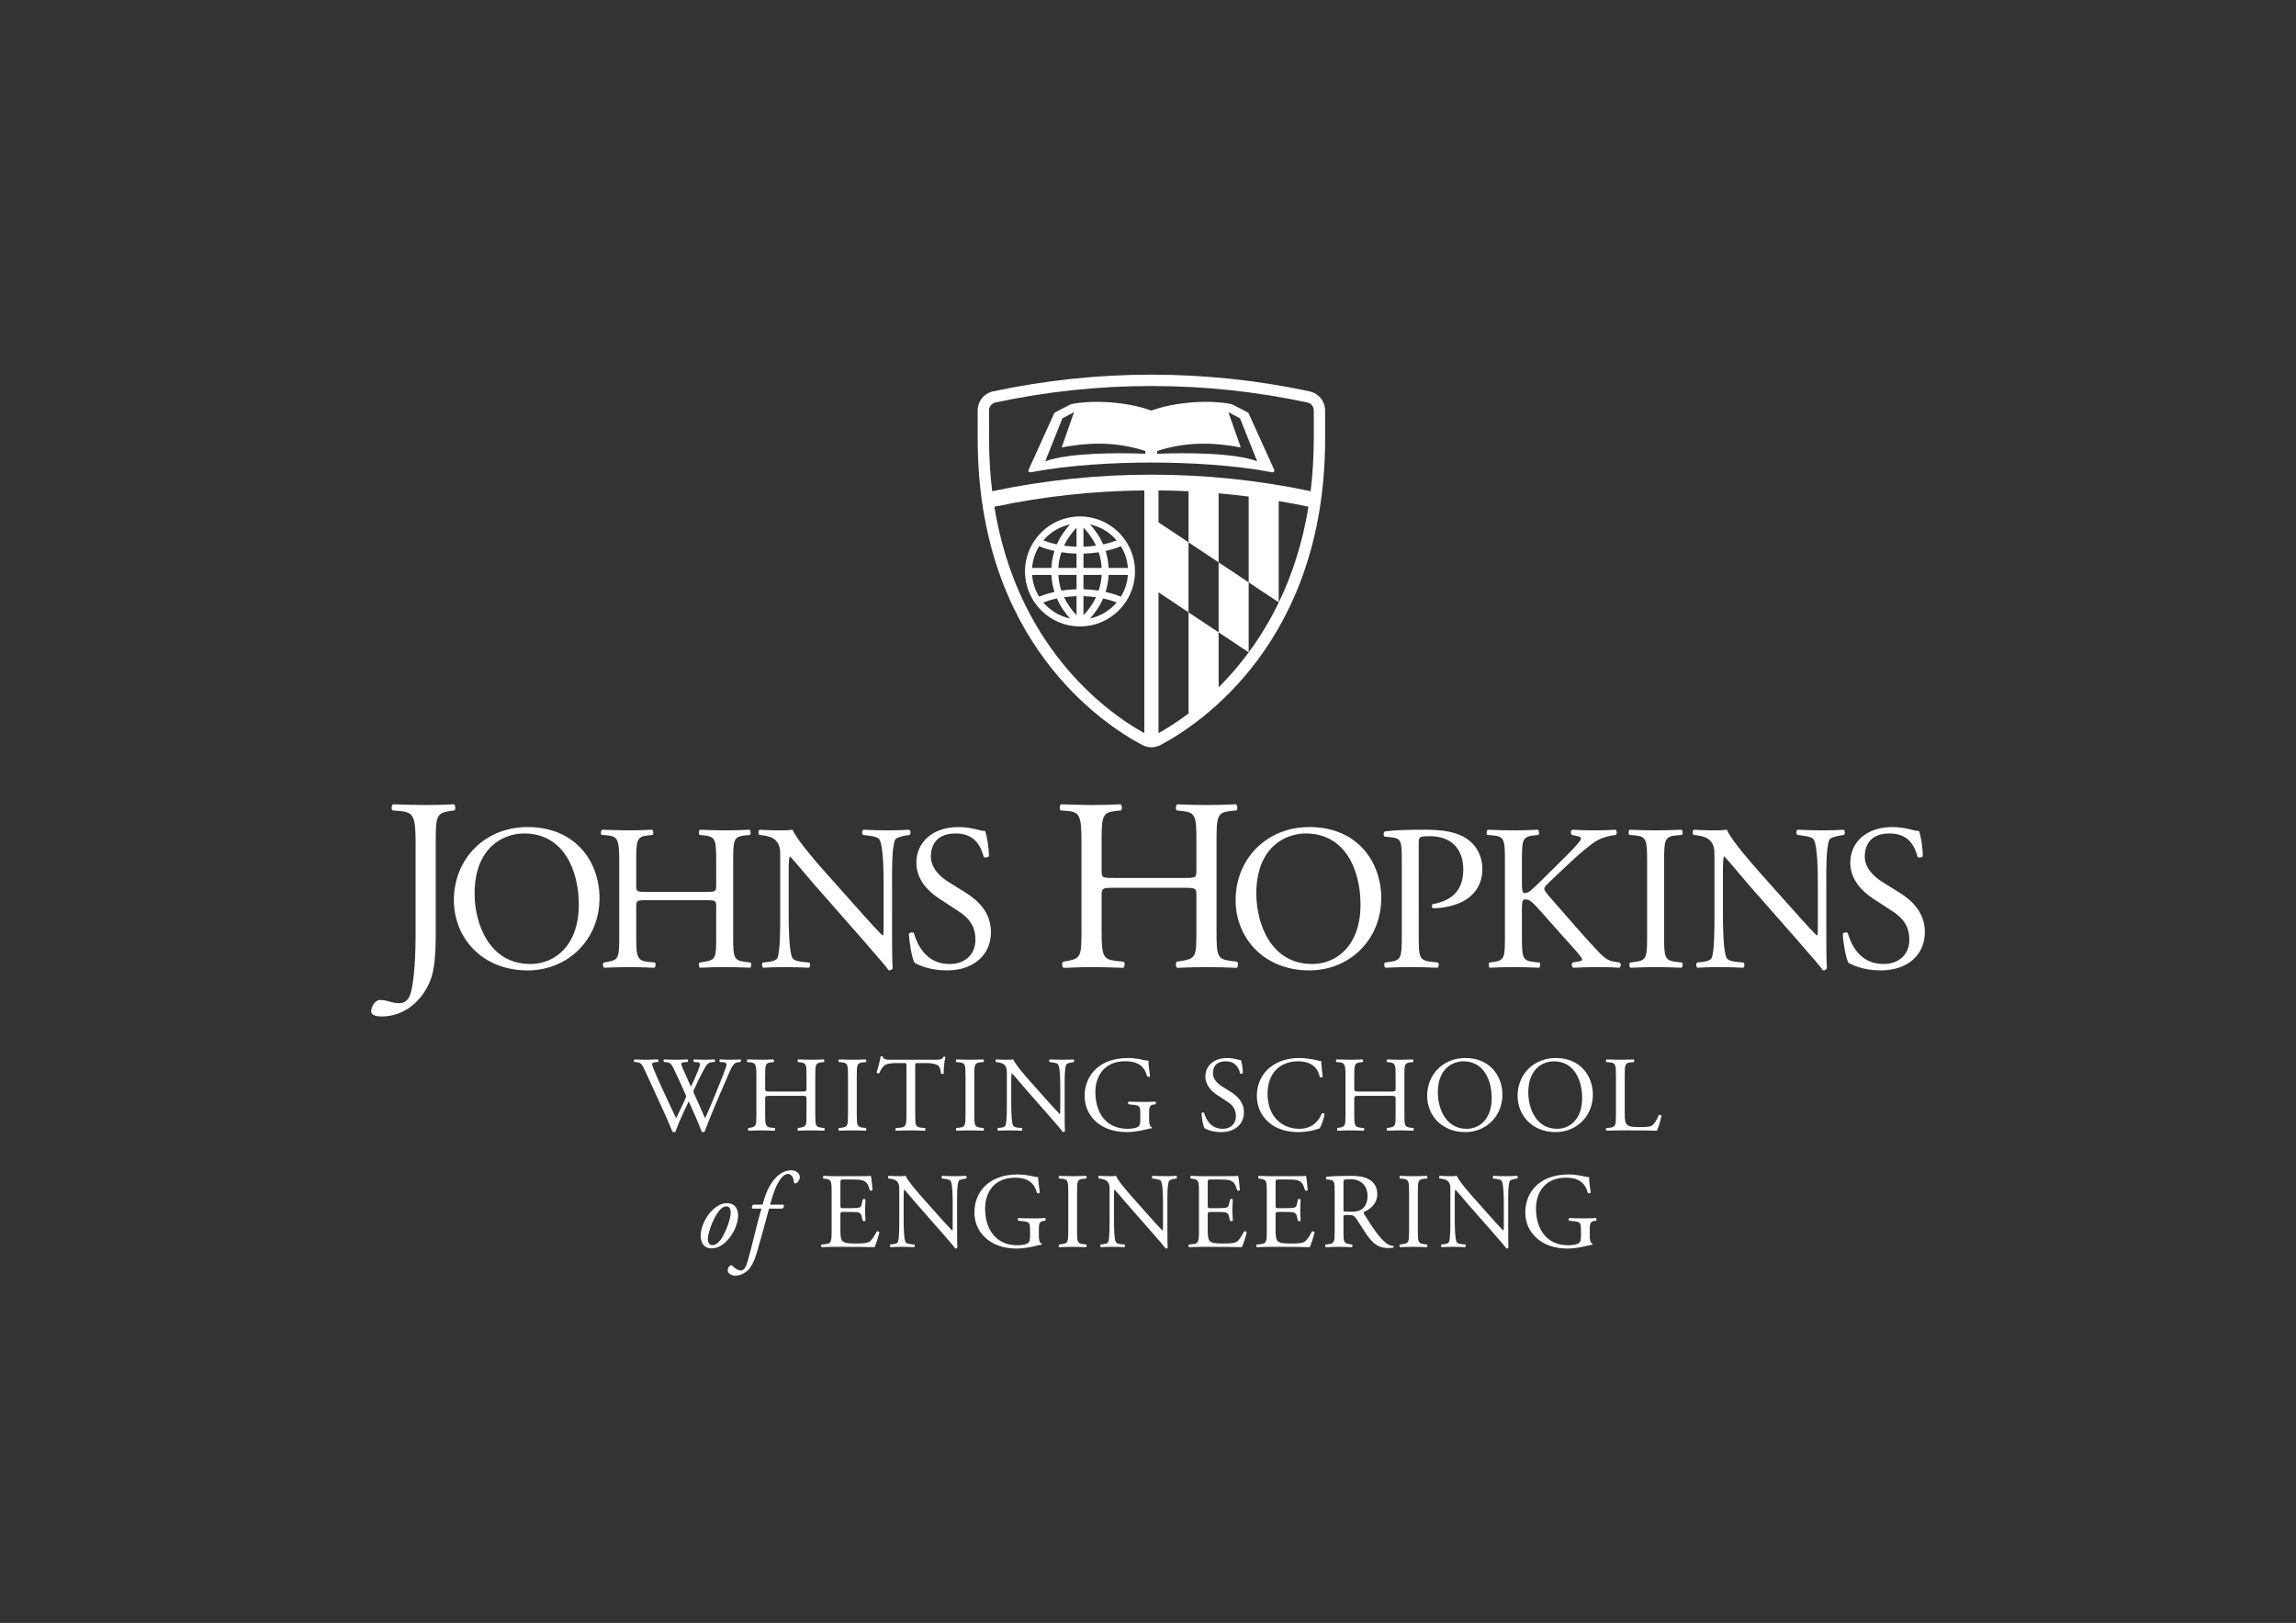 <?xml version="1.0" encoding="iso-8859-1"?>
<!-- Generator: Adobe Illustrator 25.4.1, SVG Export Plug-In . SVG Version: 6.00 Build 0)  -->
<svg version="1.1" id="Layer_1" xmlns="http://www.w3.org/2000/svg" xmlns:xlink="http://www.w3.org/1999/xlink" x="0px" y="0px"
	 viewBox="0 0 266 188" style="enable-background:new 0 0 266 188;" xml:space="preserve">
<rect x="0" y="0" width="266" height="188" fill="#333333" stroke="none"/>
<g>
	<defs>
		<rect id="SVGID_1_" x="113.266" y="43.399" width="40.255" height="43.376"/>
	</defs>
	<clipPath id="SVGID_00000108990104488894712990000011119718520901182138_">
		<use xlink:href="#SVGID_1_"  style="overflow:visible;"/>
	</clipPath>
	<path style="clip-path:url(#SVGID_00000108990104488894712990000011119718520901182138_);fill:#FFFFFF;" d="M144.637,47.828
		c-0.032-0.061-1.955-1.013-1.955-1.013c-2.445-0.513-6.474-0.288-9.283,0.745h-0.01c-2.811-1.033-6.836-1.258-9.282-0.745
		c0,0-1.924,0.952-1.953,1.013l-2.98,6.576c-0.097,0.183,0.056,0.339,0.225,0.305c4.53-0.86,9.732-1.125,13.993-1.125h0.004
		c4.26,0,9.463,0.265,13.992,1.125c0.171,0.034,0.322-0.122,0.226-0.305L144.637,47.828z M132.69,52.563
		c-3.229-0.128-8.801-0.128-11.595,0.872l1.986-4.97l1.353-0.724l-1.437,4.094c2.911-0.55,6.131-0.755,9.701,0.413L132.69,52.563z
		 M134.052,52.563v-0.315c3.568-1.168,6.79-0.963,9.7-0.413l-1.444-4.094l1.355,0.724l1.986,4.97
		C142.998,52.435,137.425,52.435,134.052,52.563"/>
	<path style="clip-path:url(#SVGID_00000108990104488894712990000011119718520901182138_);fill:#FFFFFF;" d="M151.865,45.37
		l-0.02-0.008l-0.127-0.029c-5.998-1.283-12.163-1.933-18.324-1.933c-6.164,0-12.337,0.652-18.346,1.937l-0.059,0.012l-0.056,0.018
		c-0.961,0.237-1.667,1.139-1.667,2.182l0.002,3.265c0,23.548,14.571,33.101,19.037,35.468c0.357,0.19,0.728,0.287,1.096,0.287
		c0.37,0,0.737-0.097,1.091-0.29c4.454-2.361,19.029-11.917,19.029-35.465v-3.265C153.521,46.531,152.835,45.637,151.865,45.37
		 M132.573,84.927c-4.924-2.717-14.813-10.424-17.37-26.224l0.12-0.025c5.63-1.189,11.43-1.813,17.25-1.868V84.927z M148.151,69.783
		c-0.003,0.004-0.006,0.012-0.009,0.017c-1.046,2.167-2.229,4.088-3.475,5.773c-0.003,0.003-0.003,0.004-0.004,0.004
		c-1.134,1.533-2.311,2.882-3.482,4.045v-6.37l-3.484-2.318v11.715c-1.295,0.977-2.488,1.731-3.481,2.278V68.615l3.481,2.319v-8.107
		l3.484,2.316v-7.994c1.164,0.103,2.326,0.223,3.482,0.372v9.94l3.479,2.316v-11.73c1.114,0.19,2.223,0.393,3.326,0.626l0.119,0.026
		C150.897,62.965,149.671,66.636,148.151,69.783 M134.216,60.507V56.81c1.162,0.01,2.323,0.04,3.481,0.097v5.919L134.216,60.507z
		 M152.204,50.814c0,2.145-0.13,4.169-0.363,6.084c-12.082-2.552-24.793-2.552-36.892,0.006c-0.234-1.918-0.364-3.944-0.364-6.09
		l-0.002-3.266c0-0.443,0.305-0.814,0.718-0.917l0.022-0.007c5.828-1.247,11.873-1.908,18.071-1.908
		c6.191,0,12.228,0.66,18.046,1.903l0.014,0.005c0.431,0.088,0.752,0.469,0.752,0.924L152.204,50.814z"/>
	<polygon style="clip-path:url(#SVGID_00000108990104488894712990000011119718520901182138_);fill:#FFFFFF;" points="144.663,67.46 
		141.181,65.143 141.181,73.251 144.663,75.568 	"/>
	<path style="clip-path:url(#SVGID_00000108990104488894712990000011119718520901182138_);fill:#FFFFFF;" d="M125.123,72.569
		c3.514,0,6.374-2.859,6.374-6.373c0-3.515-2.86-6.374-6.374-6.374s-6.373,2.859-6.373,6.374
		C118.75,69.71,121.609,72.569,125.123,72.569 M126.284,71.642c0.491-0.531,1.077-1.307,1.52-2.315
		c0.614,0.132,1.14,0.296,1.571,0.459C128.59,70.714,127.511,71.381,126.284,71.642 M129.856,69.115
		c-0.471-0.191-1.061-0.39-1.769-0.549c0.188-0.593,0.317-1.248,0.354-1.969h2.232C130.606,67.517,130.317,68.372,129.856,69.115
		 M129.856,63.276c0.461,0.744,0.75,1.598,0.817,2.518h-2.232c-0.037-0.719-0.166-1.377-0.354-1.968
		C128.798,63.665,129.385,63.467,129.856,63.276 M129.374,62.604c-0.431,0.164-0.957,0.328-1.571,0.461
		c-0.443-1.011-1.029-1.784-1.52-2.316C127.511,61.01,128.59,61.678,129.374,62.604 M125.524,61.121
		c0.434,0.446,1.01,1.15,1.455,2.088c-0.449,0.065-0.934,0.107-1.455,0.122V61.121z M125.524,64.136
		c0.635-0.018,1.226-0.074,1.763-0.159c0.182,0.545,0.309,1.151,0.349,1.817h-2.112V64.136z M125.524,66.597h2.112
		c-0.04,0.665-0.167,1.271-0.353,1.817c-0.534-0.087-1.124-0.14-1.759-0.159V66.597z M125.524,69.06
		c0.52,0.016,1.003,0.058,1.45,0.122c-0.443,0.935-1.017,1.639-1.45,2.083V69.06z M120.872,69.786
		c0.431-0.163,0.959-0.327,1.573-0.46c0.444,1.01,1.032,1.787,1.524,2.318C122.736,71.383,121.658,70.715,120.872,69.786
		 M124.72,71.261c-0.433-0.449-1.003-1.151-1.446-2.08c0.447-0.063,0.929-0.105,1.446-0.121V71.261z M124.72,68.255
		c-0.634,0.019-1.22,0.072-1.754,0.157c-0.186-0.544-0.314-1.15-0.352-1.815h2.106V68.255z M124.72,65.794h-2.106
		c0.038-0.665,0.166-1.271,0.352-1.817c0.534,0.085,1.12,0.141,1.754,0.159V65.794z M124.72,63.331
		c-0.517-0.015-0.999-0.057-1.446-0.121c0.443-0.93,1.013-1.633,1.446-2.08V63.331z M123.969,60.747
		c-0.492,0.532-1.08,1.306-1.524,2.318c-0.614-0.133-1.142-0.299-1.572-0.462C121.659,61.676,122.737,61.008,123.969,60.747
		 M120.389,63.276c0.472,0.191,1.061,0.389,1.774,0.55c-0.19,0.591-0.318,1.249-0.355,1.968h-2.235
		C119.638,64.874,119.929,64.019,120.389,63.276 M119.574,66.597h2.235c0.037,0.72,0.165,1.376,0.353,1.968
		c-0.711,0.16-1.3,0.359-1.772,0.55C119.928,68.372,119.638,67.517,119.574,66.597"/>
</g>
<g>
	<defs>
		<rect id="SVGID_00000016060442852756685690000017830205541618931126_" x="43" y="93.168" width="180" height="24.58"/>
	</defs>
	<clipPath id="SVGID_00000110467898148567102010000015683540388303458222_">
		<use xlink:href="#SVGID_00000016060442852756685690000017830205541618931126_"  style="overflow:visible;"/>
	</clipPath>
	<path style="clip-path:url(#SVGID_00000110467898148567102010000015683540388303458222_);fill:#FFFFFF;" d="M48.148,97.578
		c0-3.159-0.283-3.5-1.963-3.643l-0.71-0.056c-0.171-0.114-0.114-0.626,0.057-0.711c1.649,0.056,2.616,0.085,3.811,0.085
		c1.139,0,2.106-0.029,3.244-0.085c0.17,0.085,0.227,0.597,0.057,0.711l-0.427,0.056c-1.678,0.229-1.735,0.625-1.735,3.643v10.555
		c0,2.246-0.115,4.209-0.654,5.517c-0.94,2.278-2.959,4.098-5.606,4.098c-0.34,0-1.222-0.029-1.222-0.598
		c0-0.484,0.425-1.31,1.023-1.31c0.342,0,0.684,0.056,1.054,0.172c0.398,0.113,0.796,0.199,1.194,0.199
		c0.598,0,0.94-0.342,1.139-0.74c0.654-1.338,0.738-5.604,0.738-7.141V97.578z"/>
	<path style="clip-path:url(#SVGID_00000110467898148567102010000015683540388303458222_);fill:#FFFFFF;" d="M52.584,104.277
		c0-4.799,3.601-8.472,8.544-8.472c5.544,0,8.328,4.008,8.328,8.232c0,4.848-3.696,8.375-8.328,8.375
		C55.801,112.412,52.584,108.597,52.584,104.277 M67.056,104.781c0-3.959-1.751-8.232-6.335-8.232c-2.497,0-5.736,1.705-5.736,6.961
		c0,3.55,1.728,8.16,6.455,8.16C64.321,111.67,67.056,109.51,67.056,104.781"/>
	<path style="clip-path:url(#SVGID_00000110467898148567102010000015683540388303458222_);fill:#FFFFFF;" d="M74.908,104.277
		c-1.152,0-1.2,0.049-1.2,0.77v3.382c0,2.52,0.12,2.856,1.464,3l0.695,0.073c0.145,0.095,0.096,0.527-0.047,0.599
		c-1.297-0.049-2.112-0.072-3.049-0.072c-1.031,0-1.847,0.049-2.783,0.072c-0.144-0.072-0.191-0.457-0.049-0.599l0.408-0.073
		c1.344-0.24,1.393-0.48,1.393-3v-8.64c0-2.52-0.168-2.927-1.416-3.024l-0.625-0.048c-0.144-0.096-0.095-0.528,0.049-0.6
		c1.176,0.023,1.992,0.072,3.023,0.072c0.937,0,1.752-0.023,2.784-0.072c0.144,0.072,0.193,0.504,0.048,0.6l-0.456,0.048
		c-1.391,0.144-1.439,0.504-1.439,3.024v2.761c0,0.743,0.048,0.768,1.2,0.768h6.864c1.152,0,1.201-0.025,1.201-0.768v-2.761
		c0-2.52-0.049-2.88-1.465-3.024l-0.455-0.048c-0.145-0.096-0.098-0.528,0.047-0.6c1.103,0.049,1.92,0.072,2.904,0.072
		c0.936,0,1.752-0.023,2.832-0.072c0.142,0.072,0.191,0.504,0.049,0.6l-0.506,0.048c-1.39,0.144-1.439,0.504-1.439,3.024v8.64
		c0,2.52,0.049,2.832,1.439,3l0.576,0.073c0.144,0.095,0.096,0.527-0.049,0.599c-1.15-0.049-1.966-0.072-2.902-0.072
		c-0.984,0-1.847,0.023-2.904,0.072c-0.145-0.072-0.192-0.457-0.047-0.599l0.455-0.073c1.465-0.24,1.465-0.48,1.465-3v-3.382
		c0-0.721-0.049-0.77-1.201-0.77H74.908z"/>
	<path style="clip-path:url(#SVGID_00000110467898148567102010000015683540388303458222_);fill:#FFFFFF;" d="M103.35,107.949
		c0,0.721,0,3.576,0.07,4.199c-0.047,0.145-0.191,0.264-0.455,0.264c-0.287-0.406-0.984-1.246-3.072-3.623l-5.568-6.336
		c-0.647-0.744-2.28-2.712-2.784-3.238h-0.046c-0.098,0.287-0.122,0.838-0.122,1.558v5.233c0,1.127,0.024,4.248,0.432,4.966
		c0.145,0.266,0.625,0.409,1.225,0.457l0.744,0.073c0.144,0.191,0.119,0.48-0.049,0.599c-1.08-0.048-1.92-0.072-2.807-0.072
		c-1.009,0-1.656,0.024-2.496,0.072c-0.168-0.119-0.191-0.457-0.049-0.599l0.649-0.073c0.551-0.072,0.935-0.216,1.057-0.48
		c0.333-0.863,0.31-3.791,0.31-4.943V99.07c0-0.673-0.023-1.178-0.527-1.728c-0.336-0.336-0.912-0.505-1.489-0.577l-0.408-0.047
		c-0.144-0.144-0.144-0.503,0.049-0.601c1.008,0.072,2.279,0.072,2.711,0.072c0.385,0,0.793-0.023,1.105-0.072
		c0.479,1.225,3.311,4.393,4.104,5.281l2.328,2.615c1.654,1.848,2.83,3.192,3.959,4.344h0.049c0.096-0.119,0.096-0.504,0.096-1.008
		v-5.136c0-1.128-0.024-4.247-0.481-4.968c-0.144-0.216-0.527-0.36-1.488-0.48l-0.408-0.047c-0.168-0.144-0.143-0.529,0.048-0.601
		c1.104,0.049,1.92,0.072,2.833,0.072c1.031,0,1.654-0.023,2.47-0.072c0.194,0.121,0.194,0.457,0.049,0.601l-0.336,0.047
		c-0.767,0.12-1.248,0.313-1.344,0.504c-0.408,0.864-0.359,3.84-0.359,4.944V107.949z"/>
	<path style="clip-path:url(#SVGID_00000110467898148567102010000015683540388303458222_);fill:#FFFFFF;" d="M109.693,112.412
		c-2.018,0-3.289-0.623-3.744-0.887c-0.289-0.529-0.602-2.232-0.649-3.359c0.12-0.17,0.481-0.217,0.577-0.072
		c0.359,1.222,1.343,3.576,4.127,3.576c2.015,0,3-1.321,3-2.76c0-1.057-0.215-2.232-1.969-3.361l-2.279-1.489
		c-1.2-0.791-2.592-2.16-2.592-4.127c0-2.28,1.777-4.127,4.896-4.127c0.744,0,1.608,0.144,2.233,0.311
		c0.31,0.098,0.646,0.145,0.837,0.145c0.217,0.575,0.434,1.92,0.434,2.927c-0.096,0.145-0.48,0.216-0.601,0.073
		c-0.311-1.153-0.959-2.713-3.264-2.713c-2.352,0-2.856,1.56-2.856,2.666c0,1.39,1.153,2.398,2.041,2.951l1.92,1.199
		c1.512,0.936,3,2.328,3,4.608C114.804,110.613,112.812,112.412,109.693,112.412"/>
	<path style="clip-path:url(#SVGID_00000110467898148567102010000015683540388303458222_);fill:#FFFFFF;" d="M129.049,102.842
		c-1.365,0-1.422,0.055-1.422,0.908v4.012c0,2.986,0.141,3.385,1.734,3.557l0.827,0.086c0.17,0.113,0.113,0.625-0.059,0.708
		c-1.535-0.056-2.502-0.083-3.611-0.083c-1.225,0-2.192,0.056-3.301,0.083c-0.172-0.083-0.229-0.539-0.057-0.708l0.483-0.086
		c1.593-0.286,1.65-0.571,1.65-3.557V97.52c0-2.987-0.199-3.471-1.678-3.584l-0.74-0.057c-0.17-0.113-0.113-0.626,0.057-0.711
		c1.394,0.028,2.361,0.085,3.586,0.085c1.109,0,2.076-0.028,3.299-0.085c0.171,0.085,0.228,0.598,0.056,0.711l-0.541,0.057
		c-1.648,0.172-1.705,0.597-1.705,3.584v3.272c0,0.882,0.057,0.909,1.422,0.909h8.137c1.365,0,1.422-0.027,1.422-0.909V97.52
		c0-2.987-0.057-3.412-1.737-3.584l-0.541-0.057c-0.17-0.113-0.113-0.626,0.059-0.711c1.306,0.057,2.275,0.085,3.441,0.085
		c1.11,0,2.078-0.028,3.358-0.085c0.17,0.085,0.228,0.598,0.056,0.711l-0.597,0.057c-1.649,0.172-1.707,0.597-1.707,3.584v10.242
		c0,2.986,0.058,3.357,1.707,3.557l0.683,0.086c0.17,0.113,0.114,0.625-0.058,0.708c-1.364-0.056-2.332-0.083-3.442-0.083
		c-1.166,0-2.189,0.027-3.441,0.083c-0.172-0.083-0.229-0.539-0.059-0.708l0.541-0.086c1.737-0.286,1.737-0.571,1.737-3.557v-4.012
		c0-0.853-0.057-0.908-1.422-0.908H129.049z"/>
	<path style="clip-path:url(#SVGID_00000110467898148567102010000015683540388303458222_);fill:#FFFFFF;" d="M143.15,104.277
		c0-4.799,3.602-8.472,8.543-8.472c5.545,0,8.328,4.008,8.328,8.232c0,4.848-3.695,8.375-8.328,8.375
		C146.367,112.412,143.15,108.597,143.15,104.277 M157.621,104.781c0-3.959-1.75-8.232-6.336-8.232
		c-2.494,0-5.734,1.705-5.734,6.961c0,3.55,1.728,8.16,6.455,8.16C154.887,111.67,157.621,109.51,157.621,104.781"/>
	<path style="clip-path:url(#SVGID_00000110467898148567102010000015683540388303458222_);fill:#FFFFFF;" d="M164.365,108.43
		c0,2.52,0.049,2.832,1.584,3l0.648,0.072c0.145,0.119,0.098,0.528-0.048,0.6c-1.368-0.049-2.159-0.072-3.12-0.072
		c-1.007,0-1.871,0.023-2.927,0.072c-0.145-0.072-0.192-0.457-0.047-0.6l0.504-0.072c1.39-0.191,1.439-0.48,1.439-3v-8.855
		c0-2.041-0.049-2.449-1.129-2.569l-0.863-0.097c-0.168-0.143-0.145-0.503,0.049-0.599c1.271-0.169,2.76-0.193,4.75-0.193
		c1.992,0,3.48,0.264,4.609,0.961c1.104,0.696,1.92,1.944,1.92,3.599c0,2.208-1.367,3.314-2.4,3.817
		c-1.057,0.504-2.328,0.719-3.313,0.719c-0.168-0.07-0.168-0.431-0.023-0.478c2.592-0.481,3.527-1.946,3.527-4.033
		c0-2.329-1.367-3.839-3.863-3.839c-1.272,0-1.297,0.094-1.297,0.864V108.43z"/>
	<path style="clip-path:url(#SVGID_00000110467898148567102010000015683540388303458222_);fill:#FFFFFF;" d="M174.352,99.789
		c0-2.52-0.049-2.904-1.439-3.023l-0.602-0.048c-0.143-0.097-0.094-0.529,0.049-0.601c1.176,0.049,1.943,0.072,3.023,0.072
		c0.936,0,1.752-0.023,2.785-0.072c0.143,0.072,0.192,0.504,0.047,0.601l-0.455,0.048c-1.392,0.143-1.441,0.503-1.441,3.023v2.762
		c0,0.455,0.049,0.91,0.314,0.91c0.215,0,0.502-0.143,0.67-0.264c0.336-0.287,0.961-0.912,1.225-1.152l2.592-2.567
		c0.455-0.433,1.632-1.657,1.871-1.992c0.121-0.169,0.17-0.289,0.17-0.385c0-0.095-0.096-0.167-0.409-0.239l-0.648-0.144
		c-0.168-0.169-0.145-0.48,0.047-0.601c0.84,0.049,1.801,0.072,2.64,0.072c0.84,0,1.657-0.023,2.375-0.072
		c0.17,0.121,0.194,0.457,0.049,0.601c-0.623,0.048-1.558,0.288-2.23,0.672c-0.672,0.383-2.018,1.511-3.362,2.784l-2.16,2.039
		c-0.336,0.338-0.552,0.553-0.552,0.744c0,0.17,0.144,0.361,0.457,0.744c2.279,2.615,4.127,4.776,6,6.744
		c0.576,0.576,1.013,0.889,1.828,0.985l0.463,0.072c0.17,0.119,0.121,0.527-0.049,0.6c-0.623-0.049-1.281-0.073-2.41-0.073
		c-0.983,0-1.825,0.024-2.928,0.073c-0.168-0.049-0.24-0.458-0.096-0.6l0.551-0.098c0.338-0.047,0.576-0.119,0.576-0.238
		c0-0.145-0.168-0.336-0.336-0.553c-0.457-0.576-1.08-1.224-1.992-2.256l-1.92-2.16c-1.367-1.535-1.752-2.015-2.328-2.015
		c-0.359,0-0.408,0.312-0.408,1.152v3.096c0,2.519,0.049,2.855,1.392,3l0.649,0.072c0.142,0.096,0.096,0.527-0.049,0.6
		c-1.176-0.049-1.992-0.073-2.928-0.073c-0.984,0-1.799,0.024-2.783,0.073c-0.144-0.073-0.193-0.432-0.049-0.6l0.481-0.072
		c1.271-0.192,1.32-0.481,1.32-3V99.789z"/>
	<path style="clip-path:url(#SVGID_00000110467898148567102010000015683540388303458222_);fill:#FFFFFF;" d="M190.824,99.838
		c0-2.544-0.047-2.953-1.465-3.072l-0.598-0.048c-0.144-0.097-0.097-0.528,0.047-0.601c1.2,0.049,2.016,0.073,3.024,0.073
		c0.961,0,1.777-0.024,2.976-0.073c0.145,0.073,0.192,0.504,0.049,0.601l-0.601,0.048c-1.416,0.119-1.463,0.528-1.463,3.072v8.543
		c0,2.545,0.047,2.881,1.463,3.049l0.601,0.072c0.143,0.096,0.096,0.527-0.049,0.6c-1.199-0.049-2.015-0.073-2.976-0.073
		c-1.008,0-1.733,0.024-2.932,0.073c-0.144-0.073-0.191-0.457-0.047-0.6l0.506-0.072c1.418-0.168,1.465-0.504,1.465-3.049V99.838z"
		/>
	<path style="clip-path:url(#SVGID_00000110467898148567102010000015683540388303458222_);fill:#FFFFFF;" d="M211.584,107.949
		c0,0.721,0,3.576,0.074,4.199c-0.049,0.145-0.193,0.264-0.457,0.264c-0.287-0.406-0.984-1.246-3.072-3.623l-5.568-6.336
		c-0.647-0.744-2.28-2.712-2.784-3.238h-0.047c-0.097,0.287-0.121,0.838-0.121,1.558v5.233c0,1.127,0.024,4.248,0.432,4.966
		c0.145,0.266,0.625,0.409,1.225,0.457l0.744,0.073c0.142,0.191,0.119,0.48-0.049,0.599c-1.08-0.048-1.92-0.072-2.807-0.072
		c-1.008,0-1.656,0.024-2.496,0.072c-0.168-0.119-0.193-0.457-0.049-0.599l0.649-0.073c0.551-0.072,0.935-0.216,1.056-0.48
		c0.336-0.863,0.311-3.791,0.311-4.943V99.07c0-0.673-0.023-1.178-0.527-1.728c-0.336-0.336-0.912-0.505-1.489-0.577l-0.408-0.047
		c-0.144-0.144-0.144-0.503,0.049-0.601c1.008,0.072,2.279,0.072,2.711,0.072c0.385,0,0.793-0.023,1.105-0.072
		c0.481,1.225,3.311,4.393,4.102,5.281l2.33,2.615c1.656,1.848,2.83,3.192,3.959,4.344h0.049c0.096-0.119,0.096-0.504,0.096-1.008
		v-5.136c0-1.128-0.024-4.247-0.481-4.968c-0.144-0.216-0.527-0.36-1.486-0.48l-0.408-0.047c-0.17-0.144-0.145-0.529,0.046-0.601
		c1.104,0.049,1.92,0.072,2.832,0.072c1.034,0,1.657-0.023,2.471-0.072c0.194,0.121,0.194,0.457,0.049,0.601l-0.336,0.047
		c-0.768,0.12-1.248,0.313-1.344,0.504c-0.408,0.864-0.361,3.84-0.361,4.944V107.949z"/>
	<path style="clip-path:url(#SVGID_00000110467898148567102010000015683540388303458222_);fill:#FFFFFF;" d="M217.889,112.412
		c-2.018,0-3.289-0.623-3.746-0.887c-0.287-0.529-0.6-2.232-0.649-3.359c0.122-0.17,0.483-0.217,0.577-0.072
		c0.361,1.222,1.345,3.576,4.129,3.576c2.015,0,3-1.321,3-2.76c0-1.057-0.217-2.232-1.969-3.361l-2.278-1.489
		c-1.201-0.791-2.593-2.16-2.593-4.127c0-2.28,1.775-4.127,4.896-4.127c0.744,0,1.608,0.144,2.233,0.311
		c0.312,0.098,0.646,0.145,0.837,0.145c0.217,0.575,0.434,1.92,0.434,2.927c-0.098,0.145-0.48,0.216-0.601,0.073
		c-0.311-1.153-0.959-2.713-3.262-2.713c-2.354,0-2.858,1.56-2.858,2.666c0,1.39,1.153,2.398,2.039,2.951l1.922,1.199
		c1.512,0.936,3,2.328,3,4.608C223,110.613,221.008,112.412,217.889,112.412"/>
</g>
<g>
	<defs>
		<rect id="SVGID_00000140016660449721413300000000799976998094925728_" width="266" height="188"/>
	</defs>
	<clipPath id="SVGID_00000137833222291906670630000004680720240920357016_">
		<use xlink:href="#SVGID_00000140016660449721413300000000799976998094925728_"  style="overflow:visible;"/>
	</clipPath>
	<path style="clip-path:url(#SVGID_00000137833222291906670630000004680720240920357016_);fill:#FFFFFF;" d="M73.48,123.02
		c-0.075-0.075-0.062-0.248,0.037-0.298c0.335,0.025,0.893,0.037,1.278,0.037c0.347,0,0.98-0.012,1.414-0.037
		c0.112,0.037,0.099,0.211,0.025,0.298l-0.285,0.024c-0.261,0.026-0.41,0.1-0.41,0.211c0,0.15,0.261,0.782,0.645,1.662
		c0.695,1.551,1.427,3.102,2.147,4.628c0.297-0.621,0.632-1.315,0.955-2.009c0.111-0.237,0.198-0.448,0.198-0.509
		c0-0.063-0.037-0.174-0.099-0.322c-0.434-0.994-0.893-1.986-1.365-2.978c-0.186-0.385-0.372-0.645-0.794-0.683l-0.297-0.024
		c-0.087-0.1-0.075-0.248,0.025-0.298c0.359,0.025,0.831,0.037,1.327,0.037c0.62,0,1.079-0.012,1.365-0.037
		c0.086,0.037,0.099,0.198,0.024,0.298l-0.322,0.024c-0.484,0.038-0.496,0.124-0.261,0.683c0.261,0.607,0.608,1.39,0.955,2.158
		c0.236-0.483,0.459-0.955,0.732-1.625c0.447-1.054,0.385-1.19-0.012-1.216l-0.372-0.024c-0.087-0.124-0.062-0.261,0.025-0.298
		c0.335,0.025,0.707,0.037,1.166,0.037c0.409,0,0.905-0.012,1.191-0.037c0.086,0.037,0.099,0.198,0.024,0.298l-0.36,0.024
		c-0.52,0.038-0.744,0.596-1.017,1.105c-0.26,0.459-0.781,1.538-0.967,1.972c-0.062,0.125-0.112,0.249-0.112,0.297
		c0,0.05,0.025,0.15,0.087,0.298c0.422,0.955,0.856,1.886,1.265,2.829c0.385-0.869,0.757-1.737,1.117-2.618
		c0.248-0.595,0.905-2.245,0.992-2.469c0.161-0.446,0.372-0.979,0.372-1.128c0-0.174-0.149-0.273-0.409-0.286l-0.36-0.024
		c-0.099-0.112-0.087-0.248,0.013-0.298c0.471,0.025,0.806,0.037,1.19,0.037c0.472,0,0.832-0.012,1.154-0.037
		c0.099,0.037,0.112,0.198,0.025,0.298l-0.236,0.024c-0.62,0.063-0.732,0.435-1.476,2.159l-0.906,2.096
		c-0.545,1.266-1.042,2.482-1.55,3.809c-0.037,0.025-0.087,0.037-0.149,0.037c-0.062,0-0.124-0.012-0.174-0.037
		c-0.397-1.104-1.116-2.654-1.501-3.524c-0.446,0.907-1.19,2.495-1.55,3.524c-0.037,0.025-0.087,0.037-0.149,0.037
		c-0.062,0-0.124-0.012-0.186-0.037c-0.211-0.521-0.695-1.638-0.856-1.997c-0.794-1.725-1.563-3.449-2.37-5.173
		c-0.236-0.509-0.384-0.844-0.905-0.894L73.48,123.02z"/>
	<path style="clip-path:url(#SVGID_00000137833222291906670630000004680720240920357016_);fill:#FFFFFF;" d="M89.267,126.939
		c-0.596,0-0.621,0.024-0.621,0.396v1.75c0,1.302,0.062,1.476,0.757,1.55l0.36,0.038c0.074,0.049,0.049,0.273-0.025,0.31
		c-0.67-0.024-1.092-0.037-1.576-0.037c-0.533,0-0.955,0.024-1.439,0.037c-0.074-0.037-0.099-0.235-0.024-0.31l0.211-0.038
		c0.694-0.124,0.719-0.248,0.719-1.55v-4.466c0-1.302-0.087-1.513-0.732-1.563l-0.322-0.025c-0.075-0.049-0.05-0.273,0.025-0.31
		c0.607,0.013,1.029,0.037,1.562,0.037c0.484,0,0.906-0.012,1.44-0.037c0.074,0.037,0.099,0.261,0.024,0.31l-0.235,0.025
		c-0.72,0.074-0.745,0.261-0.745,1.563v1.426c0,0.385,0.025,0.398,0.621,0.398h3.548c0.595,0,0.62-0.013,0.62-0.398v-1.426
		c0-1.302-0.025-1.489-0.757-1.563l-0.235-0.025c-0.075-0.049-0.05-0.273,0.024-0.31c0.571,0.025,0.993,0.037,1.502,0.037
		c0.483,0,0.905-0.012,1.463-0.037c0.075,0.037,0.1,0.261,0.025,0.31l-0.26,0.025c-0.72,0.074-0.745,0.261-0.745,1.563v4.466
		c0,1.302,0.025,1.463,0.745,1.55l0.297,0.038c0.075,0.049,0.05,0.273-0.024,0.31c-0.596-0.024-1.018-0.037-1.501-0.037
		c-0.509,0-0.956,0.013-1.502,0.037c-0.074-0.037-0.099-0.235-0.024-0.31l0.235-0.038c0.757-0.124,0.757-0.248,0.757-1.55v-1.75
		c0-0.372-0.025-0.396-0.62-0.396H89.267z"/>
	<path style="clip-path:url(#SVGID_00000137833222291906670630000004680720240920357016_);fill:#FFFFFF;" d="M98.244,124.645
		c0-1.315-0.025-1.526-0.757-1.588l-0.31-0.025c-0.074-0.049-0.05-0.273,0.025-0.31c0.62,0.025,1.042,0.037,1.563,0.037
		c0.496,0,0.918-0.012,1.538-0.037c0.075,0.037,0.1,0.261,0.025,0.31l-0.31,0.025c-0.732,0.062-0.757,0.273-0.757,1.588v4.416
		c0,1.315,0.025,1.488,0.757,1.575l0.31,0.038c0.075,0.049,0.05,0.273-0.025,0.31c-0.62-0.025-1.042-0.037-1.538-0.037
		c-0.521,0-0.943,0.012-1.563,0.037c-0.075-0.037-0.099-0.235-0.025-0.31l0.31-0.038c0.732-0.087,0.757-0.26,0.757-1.575V124.645z"
		/>
	<path style="clip-path:url(#SVGID_00000137833222291906670630000004680720240920357016_);fill:#FFFFFF;" d="M106.032,129.086
		c0,1.302,0.025,1.488,0.745,1.55l0.397,0.038c0.074,0.049,0.049,0.272-0.025,0.31c-0.707-0.025-1.129-0.038-1.625-0.038
		s-0.931,0.013-1.725,0.038c-0.074-0.038-0.099-0.248,0-0.31l0.447-0.038c0.707-0.062,0.769-0.248,0.769-1.55v-5.546
		c0-0.385,0-0.396-0.372-0.396h-0.682c-0.534,0-1.216,0.024-1.526,0.309c-0.298,0.274-0.422,0.546-0.559,0.857
		c-0.099,0.074-0.273,0.012-0.322-0.087c0.198-0.559,0.384-1.353,0.471-1.849c0.037-0.024,0.199-0.037,0.236,0
		c0.074,0.398,0.484,0.385,1.055,0.385h5.024c0.67,0,0.781-0.025,0.967-0.348c0.062-0.024,0.199-0.011,0.224,0.037
		c-0.137,0.509-0.224,1.514-0.186,1.886c-0.05,0.1-0.261,0.1-0.323,0.026c-0.037-0.311-0.124-0.77-0.31-0.907
		c-0.285-0.211-0.757-0.309-1.439-0.309h-0.881c-0.372,0-0.36,0.011-0.36,0.422V129.086z"/>
	<path style="clip-path:url(#SVGID_00000137833222291906670630000004680720240920357016_);fill:#FFFFFF;" d="M111.859,124.645
		c0-1.315-0.025-1.526-0.757-1.588l-0.31-0.025c-0.074-0.049-0.05-0.273,0.025-0.31c0.62,0.025,1.042,0.037,1.563,0.037
		c0.496,0,0.918-0.012,1.538-0.037c0.075,0.037,0.1,0.261,0.025,0.31l-0.31,0.025c-0.732,0.062-0.757,0.273-0.757,1.588v4.416
		c0,1.315,0.025,1.488,0.757,1.575l0.31,0.038c0.075,0.049,0.05,0.273-0.025,0.31c-0.62-0.025-1.042-0.037-1.538-0.037
		c-0.521,0-0.943,0.012-1.563,0.037c-0.075-0.037-0.099-0.235-0.025-0.31l0.31-0.038c0.732-0.087,0.757-0.26,0.757-1.575V124.645z"
		/>
	<path style="clip-path:url(#SVGID_00000137833222291906670630000004680720240920357016_);fill:#FFFFFF;" d="M123.345,128.837
		c0,0.373,0,1.849,0.037,2.172c-0.025,0.074-0.099,0.136-0.236,0.136c-0.149-0.211-0.508-0.645-1.588-1.873l-2.877-3.276
		c-0.335-0.384-1.179-1.401-1.44-1.674h-0.024c-0.05,0.149-0.062,0.434-0.062,0.806v2.705c0,0.583,0.012,2.195,0.223,2.567
		c0.074,0.137,0.322,0.211,0.633,0.236l0.384,0.038c0.075,0.099,0.062,0.248-0.025,0.309c-0.558-0.024-0.992-0.037-1.451-0.037
		c-0.521,0-0.856,0.013-1.29,0.037c-0.087-0.061-0.099-0.235-0.025-0.309l0.335-0.038c0.285-0.037,0.484-0.112,0.546-0.248
		c0.174-0.447,0.161-1.96,0.161-2.555v-3.586c0-0.347-0.012-0.607-0.273-0.892c-0.173-0.174-0.471-0.261-0.769-0.298l-0.211-0.026
		c-0.074-0.074-0.074-0.259,0.025-0.309c0.521,0.037,1.179,0.037,1.402,0.037c0.198,0,0.409-0.013,0.57-0.037
		c0.249,0.633,1.712,2.27,2.122,2.729l1.203,1.352c0.856,0.955,1.464,1.65,2.047,2.245h0.024c0.05-0.062,0.05-0.26,0.05-0.521
		v-2.655c0-0.583-0.012-2.195-0.248-2.567c-0.074-0.112-0.273-0.187-0.769-0.248l-0.211-0.026c-0.087-0.074-0.074-0.272,0.025-0.309
		c0.57,0.024,0.992,0.037,1.464,0.037c0.533,0,0.855-0.013,1.277-0.037c0.1,0.061,0.1,0.235,0.025,0.309l-0.174,0.026
		c-0.397,0.061-0.645,0.161-0.694,0.26c-0.211,0.447-0.186,1.985-0.186,2.555V128.837z"/>
	<path style="clip-path:url(#SVGID_00000137833222291906670630000004680720240920357016_);fill:#FFFFFF;" d="M133.127,129.681
		c0,0.496,0.075,0.794,0.298,0.881c0.037,0.037,0.037,0.112-0.012,0.149c-0.149,0-0.373,0.049-0.608,0.112
		c-0.658,0.173-1.551,0.322-2.221,0.322c-1.476,0-2.828-0.409-3.784-1.377c-0.744-0.744-1.141-1.725-1.141-2.816
		c0-1.054,0.347-2.122,1.116-2.94c0.832-0.868,2.06-1.451,3.933-1.451c0.707,0,1.365,0.136,1.576,0.185
		c0.235,0.05,0.62,0.137,0.769,0.113c0,0.409,0.074,1.053,0.186,1.799c-0.037,0.098-0.261,0.111-0.335,0.037
		c-0.347-1.34-1.278-1.762-2.543-1.762c-2.407,0-3.461,1.712-3.461,3.572c0,2.382,1.228,4.255,3.721,4.255
		c0.769,0,1.228-0.161,1.365-0.372c0.062-0.087,0.124-0.31,0.124-0.707v-0.496c0-1.042-0.037-1.116-0.806-1.203l-0.546-0.063
		c-0.1-0.049-0.087-0.272,0-0.309c0.359,0.024,1.042,0.037,1.774,0.037c0.484,0,0.905-0.013,1.315-0.037
		c0.087,0.05,0.099,0.235,0.012,0.309l-0.198,0.026c-0.521,0.061-0.534,0.409-0.534,1.042V129.681z"/>
	<path style="clip-path:url(#SVGID_00000137833222291906670630000004680720240920357016_);fill:#FFFFFF;" d="M141.471,131.145
		c-1.042,0-1.7-0.322-1.935-0.459c-0.149-0.272-0.311-1.153-0.335-1.736c0.062-0.087,0.248-0.113,0.297-0.037
		c0.187,0.632,0.695,1.847,2.134,1.847c1.042,0,1.551-0.681,1.551-1.426c0-0.545-0.112-1.154-1.017-1.737l-1.179-0.768
		c-0.62-0.411-1.34-1.118-1.34-2.134c0-1.179,0.918-2.134,2.531-2.134c0.385,0,0.831,0.074,1.154,0.161
		c0.161,0.05,0.335,0.074,0.434,0.074c0.112,0.298,0.223,0.993,0.223,1.514c-0.049,0.074-0.248,0.111-0.31,0.037
		c-0.161-0.596-0.496-1.402-1.687-1.402c-1.216,0-1.476,0.806-1.476,1.378c0,0.718,0.595,1.24,1.054,1.525l0.993,0.62
		c0.781,0.485,1.551,1.203,1.551,2.382C144.114,130.215,143.084,131.145,141.471,131.145"/>
	<path style="clip-path:url(#SVGID_00000137833222291906670630000004680720240920357016_);fill:#FFFFFF;" d="M147.174,123.614
		c0.906-0.707,2.059-1.054,3.35-1.054c0.67,0,1.612,0.136,2.195,0.298c0.149,0.037,0.236,0.062,0.348,0.049
		c0.012,0.286,0.074,1.067,0.173,1.824c-0.062,0.087-0.248,0.099-0.335,0.025c-0.186-0.844-0.744-1.812-2.543-1.812
		c-1.898,0-3.511,1.204-3.511,3.772c0,2.605,1.651,4.043,3.685,4.043c1.6,0,2.307-1.041,2.593-1.773
		c0.086-0.063,0.273-0.037,0.322,0.05c-0.087,0.644-0.409,1.464-0.595,1.699c-0.149,0.024-0.298,0.074-0.434,0.124
		c-0.273,0.1-1.166,0.285-1.96,0.285c-1.117,0-2.184-0.222-3.089-0.831c-0.993-0.682-1.762-1.811-1.762-3.411
		C145.611,125.525,146.231,124.346,147.174,123.614"/>
	<path style="clip-path:url(#SVGID_00000137833222291906670630000004680720240920357016_);fill:#FFFFFF;" d="M157.517,126.939
		c-0.596,0-0.621,0.024-0.621,0.396v1.75c0,1.302,0.062,1.476,0.757,1.55l0.36,0.038c0.074,0.049,0.05,0.273-0.025,0.31
		c-0.67-0.024-1.092-0.037-1.576-0.037c-0.533,0-0.955,0.024-1.439,0.037c-0.074-0.037-0.099-0.235-0.024-0.31l0.211-0.038
		c0.694-0.124,0.719-0.248,0.719-1.55v-4.466c0-1.302-0.087-1.513-0.732-1.563l-0.322-0.025c-0.075-0.049-0.05-0.273,0.024-0.31
		c0.608,0.013,1.03,0.037,1.563,0.037c0.484,0,0.906-0.012,1.44-0.037c0.074,0.037,0.099,0.261,0.024,0.31l-0.235,0.025
		c-0.72,0.074-0.745,0.261-0.745,1.563v1.426c0,0.385,0.025,0.398,0.621,0.398h3.548c0.595,0,0.62-0.013,0.62-0.398v-1.426
		c0-1.302-0.025-1.489-0.757-1.563l-0.235-0.025c-0.075-0.049-0.05-0.273,0.024-0.31c0.571,0.025,0.993,0.037,1.502,0.037
		c0.483,0,0.905-0.012,1.463-0.037c0.075,0.037,0.1,0.261,0.025,0.31l-0.26,0.025c-0.72,0.074-0.745,0.261-0.745,1.563v4.466
		c0,1.302,0.025,1.463,0.745,1.55l0.297,0.038c0.075,0.049,0.05,0.273-0.024,0.31c-0.596-0.024-1.018-0.037-1.501-0.037
		c-0.509,0-0.956,0.013-1.502,0.037c-0.074-0.037-0.099-0.235-0.024-0.31l0.235-0.038c0.757-0.124,0.757-0.248,0.757-1.55v-1.75
		c0-0.372-0.025-0.396-0.62-0.396H157.517z"/>
	<path style="clip-path:url(#SVGID_00000137833222291906670630000004680720240920357016_);fill:#FFFFFF;" d="M165.34,126.939
		c0-2.481,1.86-4.379,4.416-4.379c2.865,0,4.304,2.072,4.304,4.255c0,2.506-1.91,4.329-4.304,4.329
		C167.002,131.144,165.34,129.172,165.34,126.939 M172.82,127.2c0-2.047-0.906-4.256-3.275-4.256c-1.29,0-2.965,0.881-2.965,3.598
		c0,1.836,0.893,4.218,3.337,4.218C171.405,130.76,172.82,129.643,172.82,127.2"/>
	<path style="clip-path:url(#SVGID_00000137833222291906670630000004680720240920357016_);fill:#FFFFFF;" d="M175.818,126.939
		c0-2.481,1.86-4.379,4.416-4.379c2.865,0,4.304,2.072,4.304,4.255c0,2.506-1.91,4.329-4.304,4.329
		C177.48,131.144,175.818,129.172,175.818,126.939 M183.298,127.2c0-2.047-0.906-4.256-3.275-4.256
		c-1.291,0-2.965,0.881-2.965,3.598c0,1.836,0.893,4.218,3.337,4.218C181.883,130.76,183.298,129.643,183.298,127.2"/>
	<path style="clip-path:url(#SVGID_00000137833222291906670630000004680720240920357016_);fill:#FFFFFF;" d="M187.213,124.619
		c0-1.302-0.025-1.501-0.806-1.562l-0.311-0.026c-0.074-0.049-0.049-0.272,0.025-0.309c0.695,0.024,1.117,0.037,1.613,0.037
		c0.484,0,0.906-0.013,1.526-0.037c0.074,0.037,0.099,0.26,0.025,0.309l-0.298,0.026c-0.732,0.061-0.757,0.26-0.757,1.562v4.317
		c0,0.782,0.038,1.105,0.261,1.34c0.136,0.137,0.372,0.285,1.352,0.285c1.055,0,1.315-0.049,1.514-0.161
		c0.248-0.148,0.57-0.595,0.818-1.228c0.075-0.062,0.311-0.012,0.311,0.075c0,0.136-0.348,1.401-0.521,1.736
		c-0.633-0.024-1.812-0.037-3.09-0.037h-1.141c-0.521,0-0.918,0.013-1.613,0.037c-0.074-0.037-0.099-0.235-0.025-0.309l0.373-0.038
		c0.719-0.075,0.744-0.248,0.744-1.55V124.619z"/>
	<path style="clip-path:url(#SVGID_00000137833222291906670630000004680720240920357016_);fill:#FFFFFF;" d="M85.511,140.938
		c-0.037,0.681-0.397,1.873-1.315,2.815c-0.769,0.794-1.439,0.857-1.774,0.857c-0.794,0-1.315-0.583-1.241-1.651
		c0.05-0.768,0.509-1.971,1.352-2.778c0.646-0.62,1.204-0.807,1.712-0.807C85.126,139.374,85.561,140.031,85.511,140.938
		 M83.253,140.342c-0.72,0.968-1.203,2.443-1.241,3.102c-0.025,0.433,0.149,0.794,0.509,0.794c0.273,0,0.583-0.113,0.98-0.646
		c0.546-0.731,1.129-2.369,1.154-3.026c0.012-0.385-0.062-0.82-0.496-0.82C83.91,139.746,83.613,139.859,83.253,140.342"/>
	<path style="clip-path:url(#SVGID_00000137833222291906670630000004680720240920357016_);fill:#FFFFFF;" d="M89.105,140.007
		c-0.074,0.211-0.173,0.607-0.322,1.153c-0.372,1.39-0.707,2.581-1.104,3.946c-0.323,1.116-0.732,1.749-0.98,1.997
		c-0.186,0.174-0.757,0.67-1.489,0.67c-0.67,0-0.906-0.422-0.906-0.608c0-0.248,0.149-0.459,0.286-0.558
		c0.099-0.075,0.21-0.038,0.285,0.049c0.298,0.31,0.67,0.509,0.943,0.509c0.248,0,0.508-0.087,0.794-1.042
		c0.57-1.96,1.005-4.094,1.6-6.116h-1.03c-0.124-0.111-0.074-0.348,0.087-0.459h1.067c0.323-1.116,0.658-2.084,1.39-2.952
		c0.62-0.733,1.265-1.03,1.984-1.03c0.459,0,0.956,0.323,0.956,0.819c0,0.322-0.335,0.707-0.534,0.707
		c-0.111,0-0.161-0.112-0.173-0.199c-0.038-0.682-0.385-0.906-0.695-0.906c-0.273,0-0.608,0.249-0.893,0.67
		c-0.571,0.831-0.819,1.712-1.154,2.891h1.551c0.087,0.137,0.062,0.322-0.125,0.459H89.105z"/>
	<path style="clip-path:url(#SVGID_00000137833222291906670630000004680720240920357016_);fill:#FFFFFF;" d="M96.347,138.108
		c0-1.29-0.025-1.476-0.757-1.562l-0.198-0.026c-0.075-0.049-0.05-0.272,0.025-0.31c0.533,0.025,0.955,0.038,1.463,0.038h2.333
		c0.794,0,1.526,0,1.674-0.038c0.075,0.212,0.149,1.104,0.199,1.65c-0.05,0.075-0.248,0.1-0.31,0.025
		c-0.186-0.583-0.298-1.017-0.943-1.178c-0.26-0.063-0.657-0.075-1.203-0.075h-0.893c-0.373,0-0.373,0.025-0.373,0.496v2.481
		c0,0.348,0.038,0.348,0.41,0.348h0.719c0.521,0,0.906-0.025,1.055-0.075c0.149-0.049,0.235-0.124,0.297-0.434l0.1-0.508
		c0.062-0.075,0.273-0.075,0.322,0.012c0,0.298-0.049,0.782-0.049,1.253c0,0.447,0.049,0.918,0.049,1.191
		c-0.049,0.087-0.26,0.087-0.322,0.012l-0.112-0.484c-0.05-0.223-0.136-0.409-0.385-0.471c-0.173-0.05-0.471-0.062-0.955-0.062
		h-0.719c-0.372,0-0.41,0.012-0.41,0.335v1.749c0,0.657,0.038,1.079,0.236,1.29c0.149,0.149,0.409,0.285,1.501,0.285
		c0.955,0,1.315-0.049,1.588-0.185c0.223-0.124,0.558-0.559,0.881-1.204c0.087-0.062,0.26-0.025,0.31,0.087
		c-0.087,0.434-0.397,1.389-0.558,1.724c-1.117-0.024-2.221-0.037-3.325-0.037H96.88c-0.533,0-0.955,0.013-1.687,0.037
		c-0.074-0.037-0.099-0.235-0.025-0.309l0.41-0.038c0.707-0.062,0.769-0.248,0.769-1.55V138.108z"/>
	<path style="clip-path:url(#SVGID_00000137833222291906670630000004680720240920357016_);fill:#FFFFFF;" d="M110.883,142.326
		c0,0.373,0,1.849,0.037,2.172c-0.025,0.074-0.099,0.136-0.236,0.136c-0.149-0.211-0.508-0.645-1.588-1.874l-2.877-3.275
		c-0.335-0.384-1.179-1.401-1.44-1.674h-0.024c-0.05,0.149-0.062,0.434-0.062,0.806v2.705c0,0.583,0.012,2.195,0.223,2.567
		c0.074,0.137,0.322,0.211,0.633,0.236l0.384,0.038c0.074,0.099,0.062,0.248-0.025,0.309c-0.558-0.024-0.992-0.037-1.451-0.037
		c-0.521,0-0.856,0.013-1.29,0.037c-0.087-0.061-0.099-0.235-0.025-0.309l0.335-0.038c0.285-0.037,0.484-0.112,0.546-0.248
		c0.174-0.447,0.161-1.96,0.161-2.555v-3.586c0-0.347-0.012-0.607-0.273-0.892c-0.173-0.174-0.471-0.261-0.769-0.298l-0.211-0.026
		c-0.074-0.074-0.074-0.26,0.025-0.309c0.521,0.037,1.179,0.037,1.402,0.037c0.198,0,0.409-0.013,0.57-0.037
		c0.249,0.633,1.712,2.269,2.122,2.729l1.203,1.352c0.856,0.955,1.464,1.65,2.047,2.245h0.024c0.05-0.062,0.05-0.26,0.05-0.521
		v-2.655c0-0.583-0.012-2.195-0.248-2.567c-0.074-0.112-0.273-0.187-0.769-0.248l-0.211-0.026c-0.087-0.074-0.074-0.272,0.025-0.309
		c0.57,0.024,0.992,0.037,1.464,0.037c0.533,0,0.855-0.013,1.277-0.037c0.1,0.061,0.1,0.235,0.025,0.309l-0.174,0.026
		c-0.397,0.061-0.645,0.161-0.694,0.26c-0.211,0.447-0.186,1.985-0.186,2.555V142.326z"/>
	<path style="clip-path:url(#SVGID_00000137833222291906670630000004680720240920357016_);fill:#FFFFFF;" d="M120.356,143.17
		c0,0.496,0.075,0.794,0.298,0.881c0.037,0.037,0.037,0.112-0.012,0.149c-0.149,0-0.373,0.049-0.608,0.112
		c-0.658,0.174-1.551,0.322-2.221,0.322c-1.476,0-2.829-0.409-3.784-1.377c-0.744-0.744-1.141-1.725-1.141-2.816
		c0-1.054,0.347-2.122,1.116-2.94c0.831-0.868,2.06-1.451,3.933-1.451c0.707,0,1.365,0.136,1.576,0.186
		c0.235,0.049,0.62,0.136,0.769,0.112c0,0.409,0.074,1.054,0.186,1.799c-0.037,0.098-0.261,0.111-0.335,0.037
		c-0.347-1.34-1.278-1.762-2.543-1.762c-2.407,0-3.462,1.712-3.462,3.572c0,2.382,1.229,4.255,3.722,4.255
		c0.769,0,1.228-0.161,1.365-0.372c0.062-0.087,0.124-0.309,0.124-0.707v-0.496c0-1.042-0.037-1.116-0.806-1.203l-0.546-0.063
		c-0.1-0.048-0.087-0.272,0-0.309c0.359,0.024,1.042,0.037,1.774,0.037c0.484,0,0.905-0.013,1.315-0.037
		c0.087,0.05,0.099,0.235,0.012,0.309l-0.198,0.026c-0.521,0.061-0.534,0.409-0.534,1.042V143.17z"/>
	<path style="clip-path:url(#SVGID_00000137833222291906670630000004680720240920357016_);fill:#FFFFFF;" d="M123.763,138.134
		c0-1.315-0.025-1.526-0.757-1.588l-0.31-0.025c-0.074-0.049-0.05-0.273,0.025-0.31c0.62,0.025,1.042,0.037,1.563,0.037
		c0.496,0,0.918-0.012,1.538-0.037c0.075,0.037,0.1,0.261,0.025,0.31l-0.31,0.025c-0.732,0.062-0.757,0.273-0.757,1.588v4.416
		c0,1.315,0.025,1.489,0.757,1.575l0.31,0.038c0.075,0.049,0.05,0.273-0.025,0.31c-0.62-0.025-1.042-0.037-1.538-0.037
		c-0.521,0-0.943,0.012-1.563,0.037c-0.075-0.037-0.099-0.235-0.025-0.31l0.31-0.038c0.732-0.086,0.757-0.26,0.757-1.575V138.134z"
		/>
	<path style="clip-path:url(#SVGID_00000137833222291906670630000004680720240920357016_);fill:#FFFFFF;" d="M135.248,142.326
		c0,0.373,0,1.849,0.037,2.172c-0.025,0.074-0.099,0.136-0.236,0.136c-0.149-0.211-0.509-0.645-1.588-1.874l-2.878-3.275
		c-0.335-0.384-1.178-1.401-1.439-1.674h-0.024c-0.05,0.149-0.062,0.434-0.062,0.806v2.705c0,0.583,0.012,2.195,0.223,2.567
		c0.074,0.137,0.322,0.211,0.633,0.236l0.384,0.038c0.075,0.099,0.062,0.248-0.025,0.309c-0.558-0.024-0.992-0.037-1.451-0.037
		c-0.521,0-0.856,0.013-1.29,0.037c-0.087-0.061-0.099-0.235-0.025-0.309l0.335-0.038c0.285-0.037,0.484-0.112,0.546-0.248
		c0.173-0.447,0.161-1.96,0.161-2.555v-3.586c0-0.347-0.012-0.607-0.273-0.892c-0.174-0.174-0.471-0.261-0.769-0.298l-0.211-0.026
		c-0.074-0.074-0.074-0.26,0.025-0.309c0.521,0.037,1.178,0.037,1.402,0.037c0.198,0,0.409-0.013,0.571-0.037
		c0.248,0.633,1.711,2.269,2.121,2.729l1.203,1.352c0.856,0.955,1.463,1.65,2.047,2.245h0.024c0.05-0.062,0.05-0.26,0.05-0.521
		v-2.655c0-0.583-0.012-2.195-0.248-2.567c-0.074-0.112-0.273-0.187-0.769-0.248l-0.211-0.026c-0.087-0.074-0.075-0.272,0.025-0.309
		c0.57,0.024,0.992,0.037,1.463,0.037c0.534,0,0.856-0.013,1.278-0.037c0.1,0.061,0.1,0.235,0.025,0.309l-0.174,0.026
		c-0.397,0.061-0.645,0.161-0.694,0.26c-0.211,0.447-0.186,1.985-0.186,2.555V142.326z"/>
	<path style="clip-path:url(#SVGID_00000137833222291906670630000004680720240920357016_);fill:#FFFFFF;" d="M138.903,138.108
		c0-1.29-0.025-1.476-0.757-1.562l-0.198-0.026c-0.075-0.049-0.05-0.272,0.025-0.31c0.533,0.025,0.955,0.038,1.463,0.038h2.333
		c0.794,0,1.526,0,1.675-0.038c0.074,0.212,0.148,1.104,0.198,1.65c-0.05,0.075-0.248,0.1-0.31,0.025
		c-0.186-0.583-0.298-1.017-0.943-1.178c-0.26-0.063-0.657-0.075-1.203-0.075h-0.894c-0.372,0-0.372,0.025-0.372,0.496v2.481
		c0,0.348,0.038,0.348,0.41,0.348h0.719c0.521,0,0.906-0.025,1.055-0.075c0.149-0.049,0.236-0.124,0.298-0.434l0.099-0.508
		c0.062-0.075,0.273-0.075,0.322,0.012c0,0.298-0.049,0.782-0.049,1.253c0,0.447,0.049,0.918,0.049,1.191
		c-0.049,0.087-0.26,0.087-0.322,0.012l-0.112-0.484c-0.049-0.223-0.136-0.409-0.384-0.471c-0.174-0.05-0.472-0.062-0.956-0.062
		h-0.719c-0.372,0-0.41,0.012-0.41,0.335v1.749c0,0.657,0.038,1.079,0.236,1.29c0.149,0.149,0.409,0.285,1.501,0.285
		c0.955,0,1.315-0.049,1.588-0.185c0.223-0.124,0.558-0.559,0.881-1.204c0.087-0.062,0.26-0.025,0.31,0.087
		c-0.087,0.434-0.397,1.389-0.558,1.724c-1.117-0.024-2.221-0.037-3.325-0.037h-1.117c-0.533,0-0.955,0.013-1.687,0.037
		c-0.074-0.037-0.099-0.235-0.025-0.309l0.41-0.038c0.707-0.062,0.769-0.248,0.769-1.55V138.108z"/>
	<path style="clip-path:url(#SVGID_00000137833222291906670630000004680720240920357016_);fill:#FFFFFF;" d="M146.765,138.108
		c0-1.29-0.025-1.476-0.757-1.562l-0.198-0.026c-0.075-0.049-0.05-0.272,0.025-0.31c0.533,0.025,0.955,0.038,1.463,0.038h2.333
		c0.794,0,1.526,0,1.675-0.038c0.074,0.212,0.148,1.104,0.198,1.65c-0.05,0.075-0.248,0.1-0.31,0.025
		c-0.186-0.583-0.298-1.017-0.943-1.178c-0.26-0.063-0.657-0.075-1.203-0.075h-0.893c-0.373,0-0.373,0.025-0.373,0.496v2.481
		c0,0.348,0.038,0.348,0.41,0.348h0.719c0.521,0,0.906-0.025,1.055-0.075c0.149-0.049,0.236-0.124,0.298-0.434l0.099-0.508
		c0.062-0.075,0.273-0.075,0.322,0.012c0,0.298-0.049,0.782-0.049,1.253c0,0.447,0.049,0.918,0.049,1.191
		c-0.049,0.087-0.26,0.087-0.322,0.012l-0.112-0.484c-0.049-0.223-0.136-0.409-0.384-0.471c-0.174-0.05-0.472-0.062-0.956-0.062
		h-0.719c-0.372,0-0.41,0.012-0.41,0.335v1.749c0,0.657,0.038,1.079,0.236,1.29c0.149,0.149,0.409,0.285,1.501,0.285
		c0.955,0,1.315-0.049,1.588-0.185c0.223-0.124,0.558-0.559,0.881-1.204c0.087-0.062,0.26-0.025,0.31,0.087
		c-0.087,0.434-0.397,1.389-0.558,1.724c-1.117-0.024-2.221-0.037-3.325-0.037h-1.117c-0.533,0-0.955,0.013-1.687,0.037
		c-0.074-0.037-0.099-0.235-0.025-0.309l0.41-0.038c0.707-0.062,0.769-0.248,0.769-1.55V138.108z"/>
	<path style="clip-path:url(#SVGID_00000137833222291906670630000004680720240920357016_);fill:#FFFFFF;" d="M154.627,138.122
		c0-1.179-0.037-1.39-0.546-1.452l-0.397-0.049c-0.087-0.062-0.087-0.261,0.013-0.311c0.694-0.061,1.55-0.099,2.766-0.099
		c0.769,0,1.501,0.062,2.072,0.372c0.595,0.31,1.029,0.869,1.029,1.737c0,1.179-0.93,1.824-1.55,2.072
		c-0.062,0.074,0,0.198,0.062,0.298c0.992,1.6,1.649,2.593,2.493,3.3c0.211,0.185,0.521,0.322,0.856,0.346
		c0.062,0.026,0.074,0.124,0.012,0.174c-0.111,0.037-0.31,0.063-0.546,0.063c-1.054,0-1.686-0.311-2.567-1.564
		c-0.323-0.459-0.831-1.314-1.216-1.873c-0.186-0.272-0.385-0.397-0.881-0.397c-0.558,0-0.583,0.012-0.583,0.273v1.564
		c0,1.302,0.025,1.451,0.745,1.55l0.26,0.038c0.074,0.061,0.05,0.272-0.025,0.309c-0.558-0.024-0.98-0.037-1.476-0.037
		c-0.521,0-0.968,0.013-1.551,0.037c-0.074-0.037-0.099-0.223-0.025-0.309l0.311-0.038c0.719-0.086,0.744-0.248,0.744-1.55V138.122z
		 M155.644,139.896c0,0.223,0,0.359,0.038,0.409c0.037,0.037,0.223,0.062,0.855,0.062c0.447,0,0.918-0.049,1.278-0.323
		c0.335-0.26,0.62-0.694,0.62-1.538c0-0.98-0.607-1.91-1.984-1.91c-0.769,0-0.807,0.049-0.807,0.397V139.896z"/>
	<path style="clip-path:url(#SVGID_00000137833222291906670630000004680720240920357016_);fill:#FFFFFF;" d="M163.245,138.134
		c0-1.315-0.025-1.526-0.757-1.588l-0.31-0.025c-0.074-0.049-0.05-0.273,0.025-0.31c0.62,0.025,1.042,0.037,1.563,0.037
		c0.496,0,0.918-0.012,1.538-0.037c0.075,0.037,0.1,0.261,0.025,0.31l-0.31,0.025c-0.732,0.062-0.757,0.273-0.757,1.588v4.416
		c0,1.315,0.025,1.489,0.757,1.575l0.31,0.038c0.075,0.049,0.05,0.273-0.025,0.31c-0.62-0.025-1.042-0.037-1.538-0.037
		c-0.521,0-0.943,0.012-1.563,0.037c-0.075-0.037-0.099-0.235-0.025-0.31l0.31-0.038c0.732-0.086,0.757-0.26,0.757-1.575V138.134z"
		/>
	<path style="clip-path:url(#SVGID_00000137833222291906670630000004680720240920357016_);fill:#FFFFFF;" d="M174.73,142.326
		c0,0.373,0,1.849,0.037,2.172c-0.025,0.074-0.099,0.136-0.236,0.136c-0.149-0.211-0.509-0.645-1.588-1.874l-2.878-3.275
		c-0.334-0.384-1.178-1.401-1.439-1.674h-0.024c-0.05,0.149-0.062,0.434-0.062,0.806v2.705c0,0.583,0.012,2.195,0.223,2.567
		c0.074,0.137,0.322,0.211,0.632,0.236l0.385,0.038c0.074,0.099,0.062,0.248-0.025,0.309c-0.558-0.024-0.992-0.037-1.451-0.037
		c-0.521,0-0.856,0.013-1.29,0.037c-0.087-0.061-0.099-0.235-0.025-0.309l0.335-0.038c0.285-0.037,0.484-0.112,0.546-0.248
		c0.174-0.447,0.161-1.96,0.161-2.555v-3.586c0-0.347-0.012-0.607-0.273-0.892c-0.173-0.174-0.471-0.261-0.769-0.298l-0.211-0.026
		c-0.074-0.074-0.074-0.26,0.025-0.309c0.521,0.037,1.178,0.037,1.402,0.037c0.198,0,0.409-0.013,0.57-0.037
		c0.248,0.633,1.712,2.269,2.122,2.729l1.203,1.352c0.856,0.955,1.463,1.65,2.047,2.245h0.024c0.05-0.062,0.05-0.26,0.05-0.521
		v-2.655c0-0.583-0.012-2.195-0.248-2.567c-0.075-0.112-0.273-0.187-0.769-0.248l-0.211-0.026c-0.087-0.074-0.074-0.272,0.025-0.309
		c0.57,0.024,0.992,0.037,1.463,0.037c0.534,0,0.856-0.013,1.278-0.037c0.1,0.061,0.1,0.235,0.025,0.309l-0.174,0.026
		c-0.397,0.061-0.645,0.161-0.694,0.26c-0.211,0.447-0.186,1.985-0.186,2.555V142.326z"/>
	<path style="clip-path:url(#SVGID_00000137833222291906670630000004680720240920357016_);fill:#FFFFFF;" d="M184.178,143.17
		c0,0.496,0.075,0.794,0.298,0.881c0.037,0.037,0.037,0.112-0.012,0.149c-0.149,0-0.373,0.049-0.608,0.112
		c-0.658,0.174-1.551,0.322-2.221,0.322c-1.476,0-2.829-0.409-3.784-1.377c-0.744-0.744-1.141-1.725-1.141-2.816
		c0-1.054,0.347-2.122,1.116-2.94c0.832-0.868,2.06-1.451,3.933-1.451c0.707,0,1.365,0.136,1.576,0.186
		c0.235,0.049,0.62,0.136,0.769,0.112c0,0.409,0.074,1.054,0.186,1.799c-0.037,0.098-0.261,0.111-0.335,0.037
		c-0.347-1.34-1.278-1.762-2.543-1.762c-2.407,0-3.461,1.712-3.461,3.572c0,2.382,1.228,4.255,3.721,4.255
		c0.769,0,1.228-0.161,1.365-0.372c0.062-0.087,0.124-0.309,0.124-0.707v-0.496c0-1.042-0.037-1.116-0.806-1.203l-0.546-0.063
		c-0.1-0.048-0.087-0.272,0-0.309c0.359,0.024,1.042,0.037,1.774,0.037c0.484,0,0.905-0.013,1.315-0.037
		c0.087,0.05,0.099,0.235,0.012,0.309l-0.198,0.026c-0.521,0.061-0.534,0.409-0.534,1.042V143.17z"/>
</g>
</svg>

